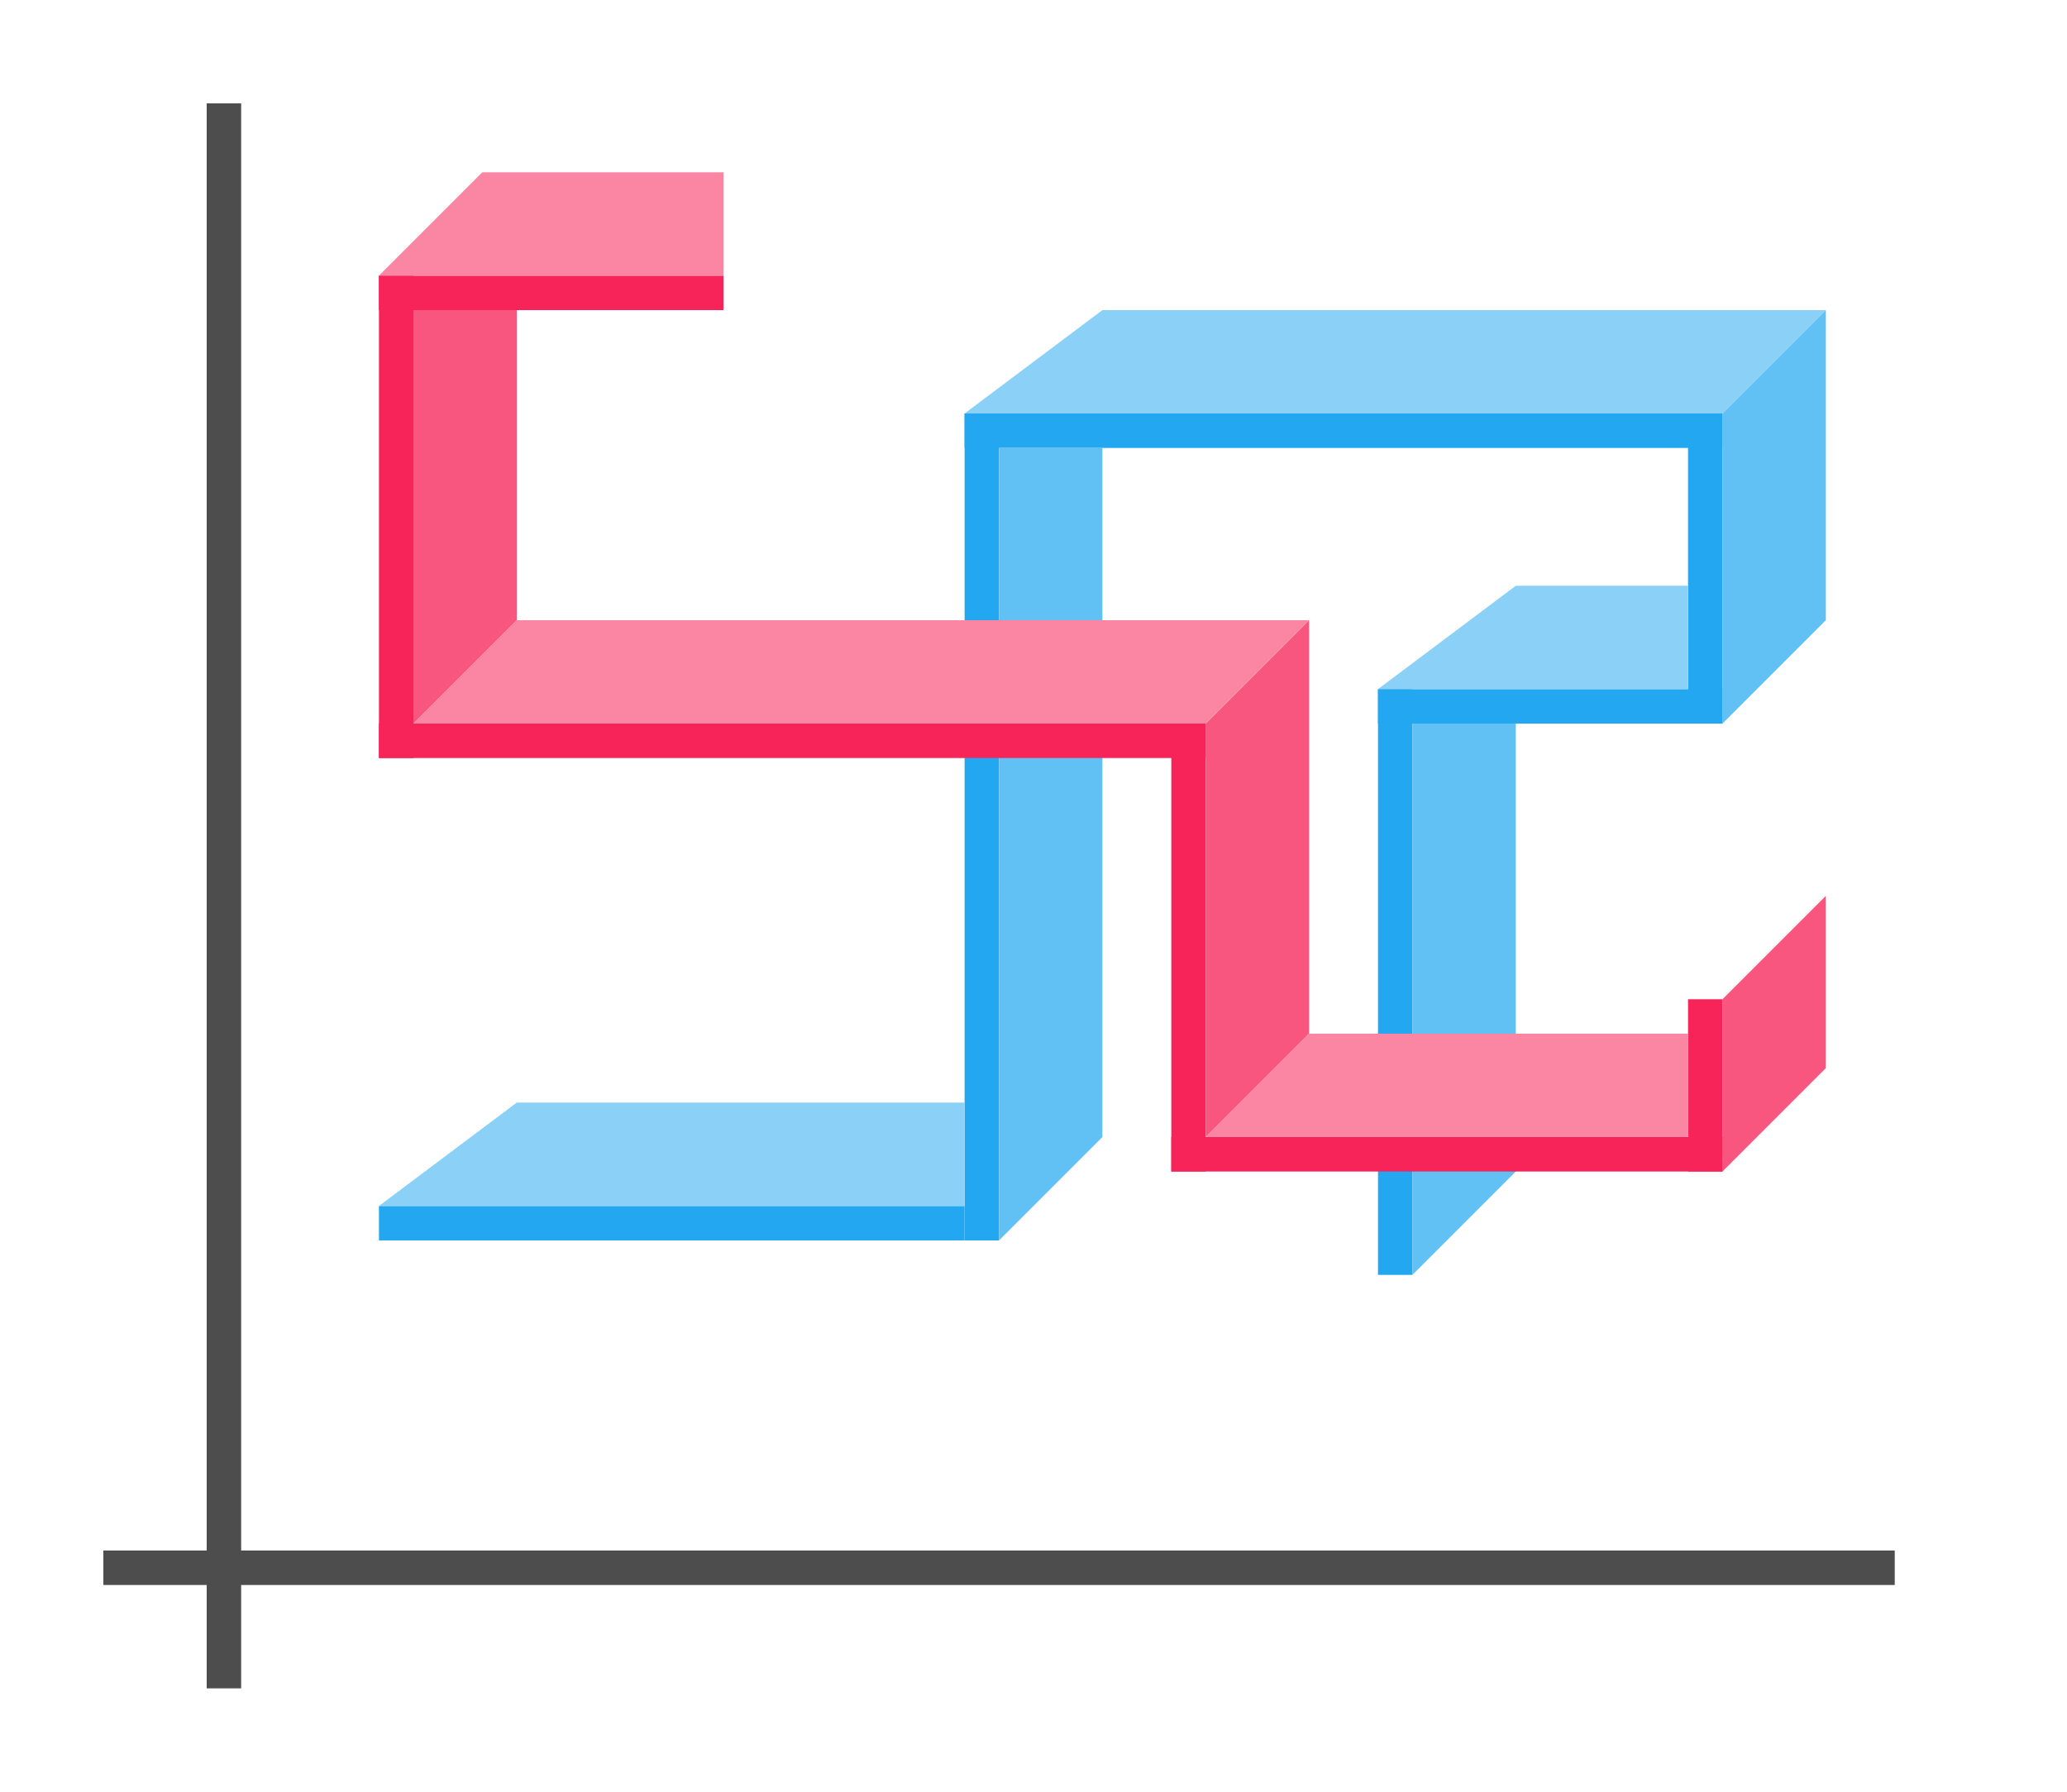 <?xml version="1.0" encoding="UTF-8"?>
<svg xmlns="http://www.w3.org/2000/svg" xmlns:xlink="http://www.w3.org/1999/xlink" width="60pt" height="52pt" viewBox="0 0 60 52" version="1.1">
<g id="surface1">
<rect x="0" y="0" width="60" height="52" style="fill:rgb(100%,100%,100%);fill-opacity:1;stroke:none;"/>
<path style=" stroke:none;fill-rule:nonzero;fill:rgb(30.196%,30.196%,30.196%);fill-opacity:1;" d="M 3 45 L 55 45 L 55 46 L 3 46 Z M 3 45 "/>
<path style=" stroke:none;fill-rule:nonzero;fill:rgb(30.196%,30.196%,30.196%);fill-opacity:1;" d="M 6 3 L 7 3 L 7 49 L 6 49 Z M 6 3 "/>
<path style=" stroke:none;fill-rule:nonzero;fill:rgb(96.471%,14.118%,34.902%);fill-opacity:1;" d="M 11 8 L 21 8 L 21 9 L 11 9 Z M 11 8 "/>
<path style=" stroke:none;fill-rule:nonzero;fill:rgb(96.471%,14.118%,34.902%);fill-opacity:1;" d="M 11 8 L 12 8 L 12 22 L 11 22 Z M 11 8 "/>
<path style=" stroke:none;fill-rule:nonzero;fill:rgb(96.471%,14.118%,34.902%);fill-opacity:1;" d="M 34 21 L 35 21 L 35 34 L 34 34 Z M 34 21 "/>
<path style=" stroke:none;fill-rule:nonzero;fill:rgb(96.471%,14.118%,34.902%);fill-opacity:1;" d="M 49 29 L 50 29 L 50 34 L 49 34 Z M 49 29 "/>
<path style=" stroke:none;fill-rule:nonzero;fill:rgb(13.333%,65.49%,94.118%);fill-opacity:1;" d="M 11 35 L 28 35 L 28 36 L 11 36 Z M 11 35 "/>
<path style=" stroke:none;fill-rule:nonzero;fill:rgb(13.333%,65.49%,94.118%);fill-opacity:1;" d="M 28 12 L 29 12 L 29 36 L 28 36 Z M 28 12 "/>
<path style=" stroke:none;fill-rule:nonzero;fill:rgb(13.333%,65.49%,94.118%);fill-opacity:1;" d="M 28 12 L 50 12 L 50 13 L 28 13 Z M 28 12 "/>
<path style=" stroke:none;fill-rule:nonzero;fill:rgb(13.333%,65.49%,94.118%);fill-opacity:1;" d="M 49 12 L 50 12 L 50 21 L 49 21 Z M 49 12 "/>
<path style=" stroke:none;fill-rule:nonzero;fill:rgb(13.333%,65.49%,94.118%);fill-opacity:1;" d="M 40 20 L 50 20 L 50 21 L 40 21 Z M 40 20 "/>
<path style=" stroke:none;fill-rule:nonzero;fill:rgb(13.333%,65.49%,94.118%);fill-opacity:1;" d="M 40 20 L 41 20 L 41 37 L 40 37 Z M 40 20 "/>
<path style=" stroke:none;fill-rule:evenodd;fill:rgb(54.51%,81.961%,96.863%);fill-opacity:1;" d="M 28 35 L 11 35 L 15 32 L 28 32 Z M 28 35 "/>
<path style=" stroke:none;fill-rule:evenodd;fill:rgb(97.255%,33.725%,49.804%);fill-opacity:1;" d="M 35 21 L 35 33 L 38 30 L 38 18 Z M 35 21 "/>
<path style=" stroke:none;fill-rule:evenodd;fill:rgb(38.431%,75.686%,95.686%);fill-opacity:1;" d="M 29 13 L 29 36 L 32 33 L 32 13 Z M 29 13 "/>
<path style=" stroke:none;fill-rule:evenodd;fill:rgb(98.039%,52.549%,64.314%);fill-opacity:1;" d="M 35 21 L 12 21 L 15 18 L 38 18 Z M 35 21 "/>
<path style=" stroke:none;fill-rule:evenodd;fill:rgb(97.255%,33.725%,49.804%);fill-opacity:1;" d="M 50 29 L 50 34 L 53 31 L 53 26 Z M 50 29 "/>
<path style=" stroke:none;fill-rule:evenodd;fill:rgb(97.255%,33.725%,49.804%);fill-opacity:1;" d="M 12 9 L 12 21 L 15 18 L 15 9 Z M 12 9 "/>
<path style=" stroke:none;fill-rule:evenodd;fill:rgb(98.039%,52.549%,64.314%);fill-opacity:1;" d="M 14 5 L 11 8 L 21 8 L 21 5 Z M 14 5 "/>
<path style=" stroke:none;fill-rule:evenodd;fill:rgb(54.51%,81.961%,96.863%);fill-opacity:1;" d="M 50 12 L 28 12 L 32 9 L 53 9 Z M 50 12 "/>
<path style=" stroke:none;fill-rule:evenodd;fill:rgb(54.51%,81.961%,96.863%);fill-opacity:1;" d="M 49 20 L 40 20 L 44 17 L 49 17 Z M 49 20 "/>
<path style=" stroke:none;fill-rule:evenodd;fill:rgb(38.431%,75.686%,95.686%);fill-opacity:1;" d="M 50 12 L 50 21 L 53 18 L 53 9 Z M 50 12 "/>
<path style=" stroke:none;fill-rule:evenodd;fill:rgb(38.431%,75.686%,95.686%);fill-opacity:1;" d="M 41 21 L 41 37 L 44 34 L 44 21 Z M 41 21 "/>
<path style=" stroke:none;fill-rule:nonzero;fill:rgb(96.471%,14.118%,34.902%);fill-opacity:1;" d="M 11 21 L 35 21 L 35 22 L 11 22 Z M 11 21 "/>
<path style=" stroke:none;fill-rule:nonzero;fill:rgb(96.471%,14.118%,34.902%);fill-opacity:1;" d="M 34 33 L 50 33 L 50 34 L 34 34 Z M 34 33 "/>
<path style=" stroke:none;fill-rule:evenodd;fill:rgb(98.039%,52.549%,64.314%);fill-opacity:1;" d="M 49 33 L 35 33 L 38 30 L 49 30 Z M 49 33 "/>
</g>
</svg>

